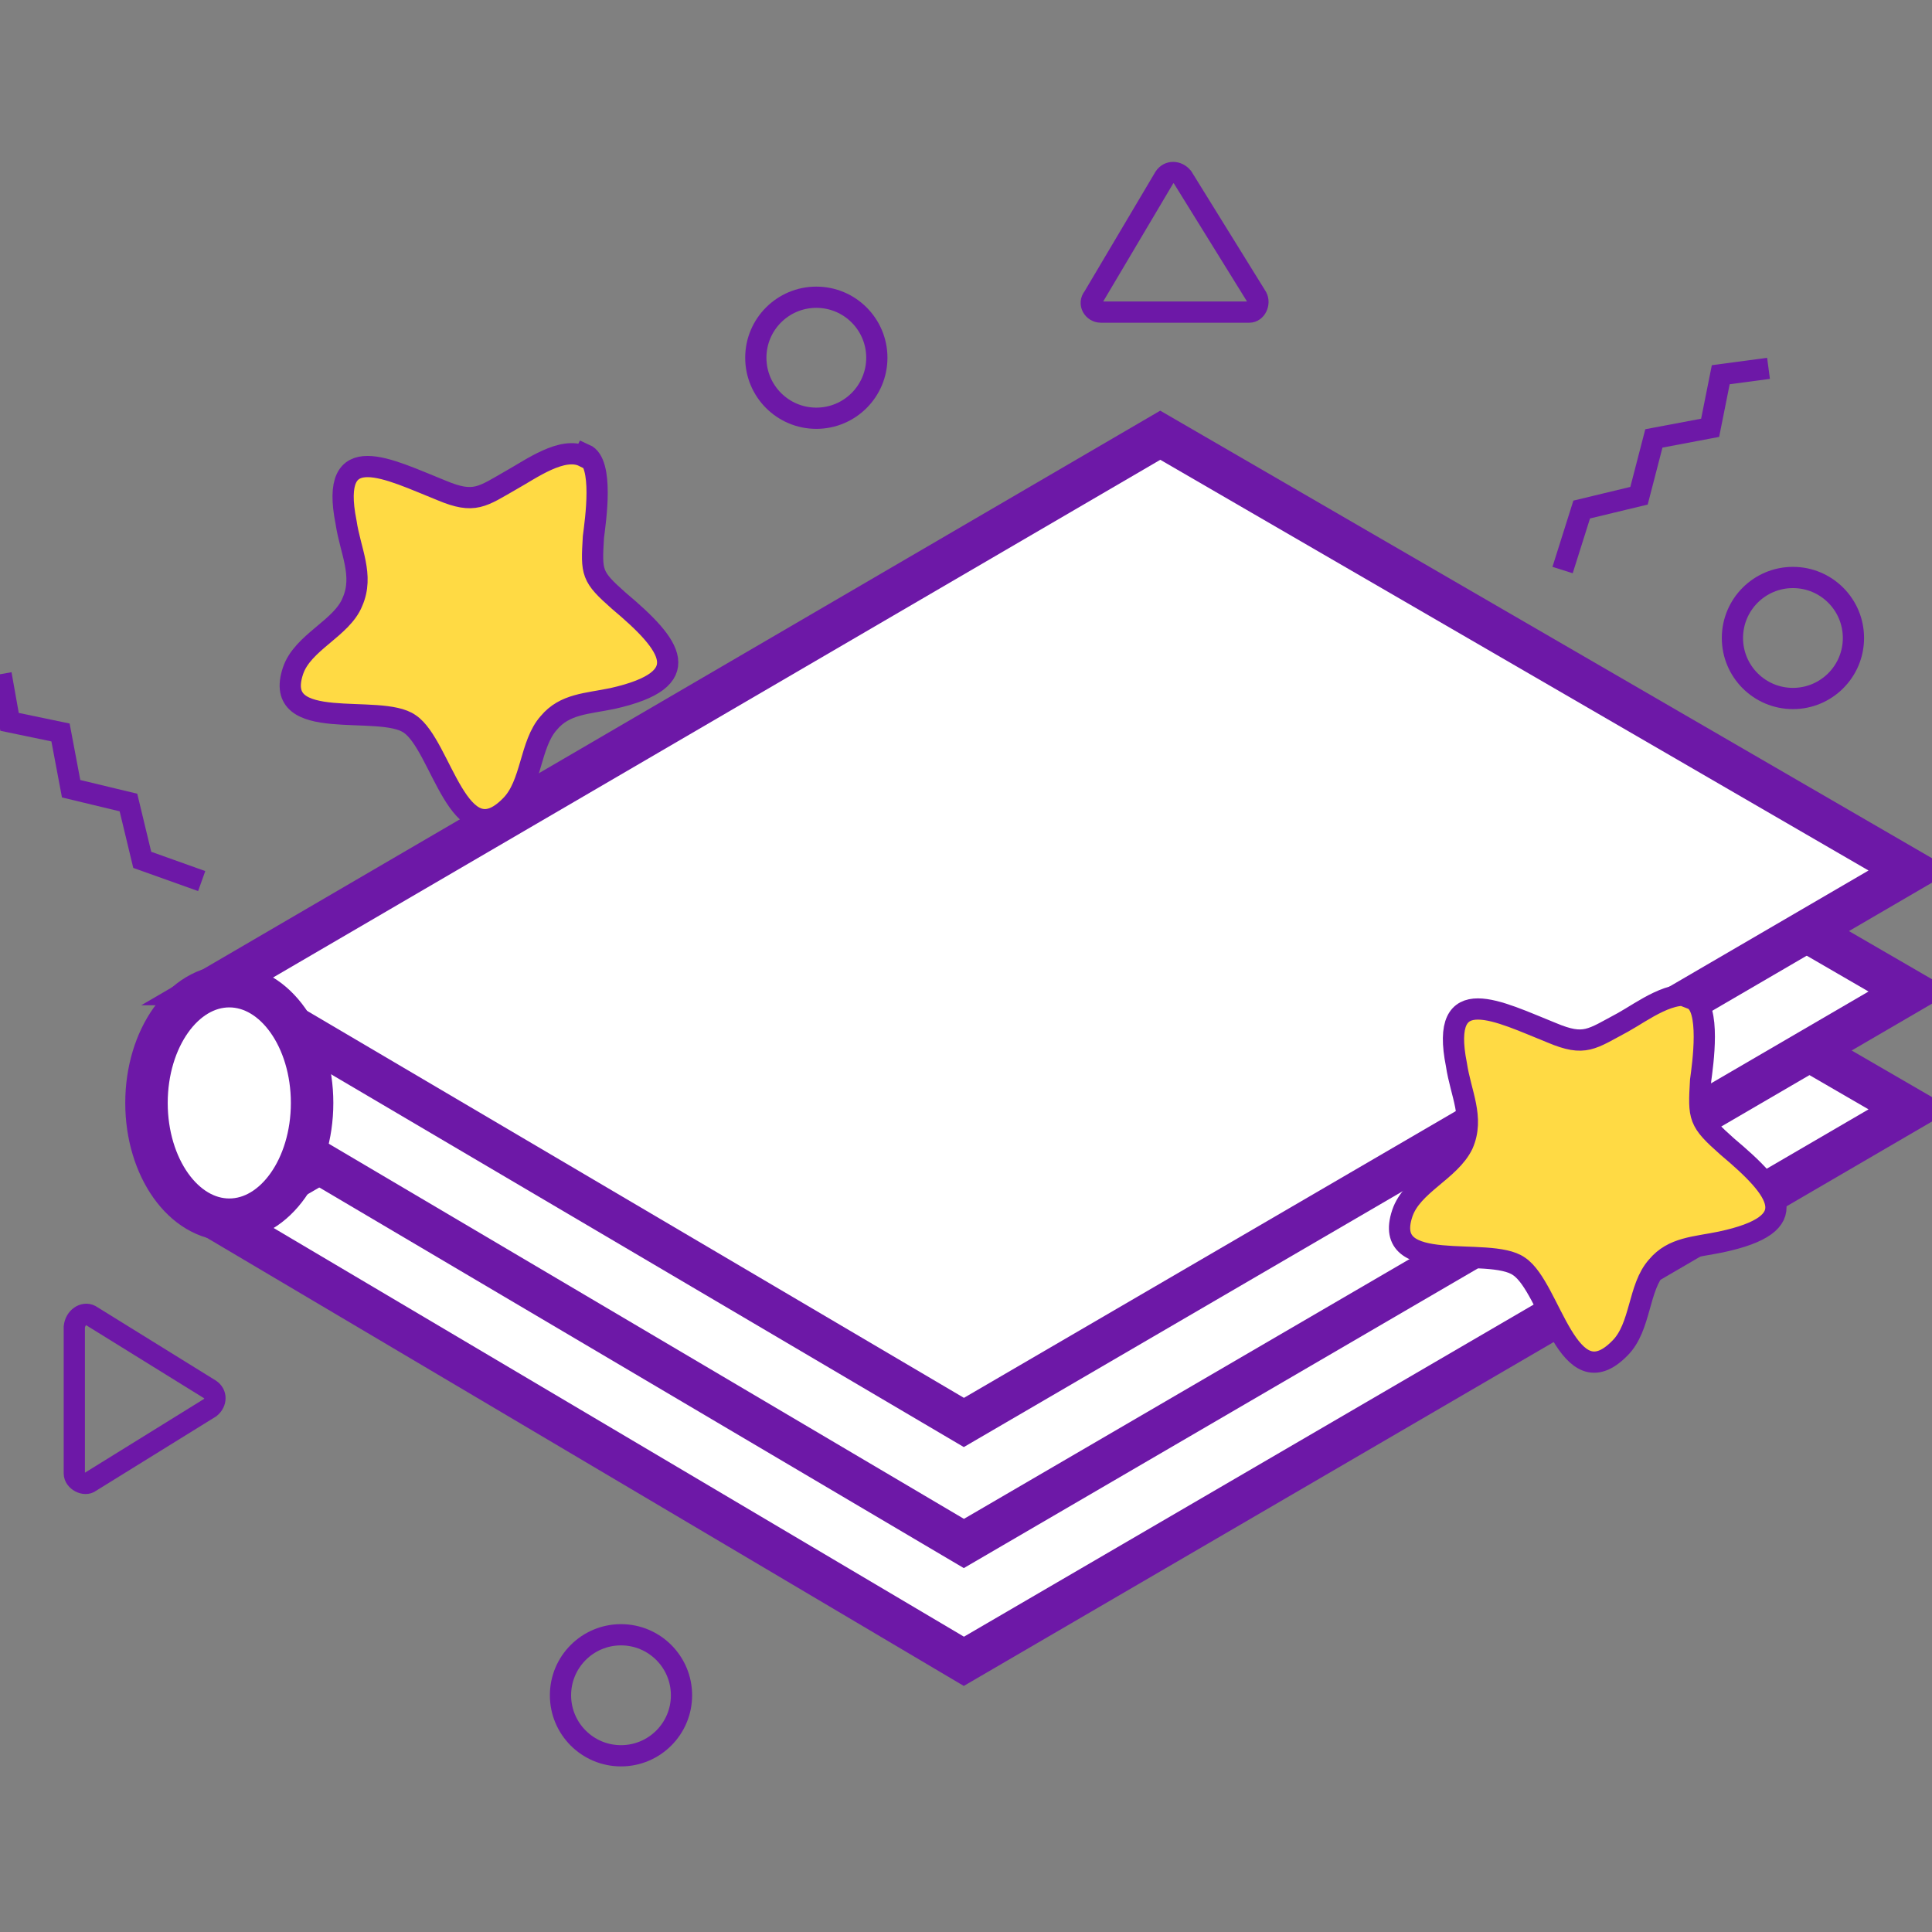 <svg version="1" id="Layer_1" xmlns="http://www.w3.org/2000/svg" viewBox="0 0 182 182"><rect x="0" y="0" width="182" height="182" fill="#808080" stroke="none"/><style>.blost0{fill:#FFFFFF;stroke:#6D18A7;stroke-width:4;stroke-miterlimit:10;} .blost1{fill:#FFDA44;stroke:#6D18A7;stroke-width:2;stroke-miterlimit:10;} .blost2{fill:none;stroke:#6D18A7;stroke-width:2;stroke-miterlimit:10;}</style><path class="blost0" d="M20.7 115l88.6-51.5 70.7 41-89.2 52L20.7 115z"/><path class="blost0" d="M20.7 104l88.6-51.6 70.7 41-89.2 52L20.7 104z"/><path class="blost0" d="M20.7 92.7L109.3 41 180 82l-89.2 52-70.1-41.3z"/><ellipse class="blost0" cx="21.6" cy="103.9" rx="7.8" ry="11"/><path class="blost1" d="M55 43c-2-1-5 1.2-6.8 2.2-2.8 1.6-3.5 2.3-6.6 1-5-2-10.6-5-9 3 .4 2.7 1.7 5 .6 7.5-1 2.5-4.7 3.8-5.6 6.5-2 6 8.2 3 11 5 3 2 4.6 12.7 9.5 7.7 2-2 1.8-5.8 3.6-7.8 1.5-1.8 3.6-1.8 6-2.3 8-1.8 5.6-5 .6-9.2-2.6-2.3-2.6-2.6-2.4-6 .2-1.6 1-7-.8-7.8l-.1.2z"/><path class="blost2" d="M103.7 29.4h14c.6 0 1-.8.7-1.4l-7-11.3c-.5-.6-1.3-.6-1.7 0L103 28c-.5.6 0 1.4.7 1.4z"/><circle class="blost2" cx="76.9" cy="33.7" r="5.7"/><circle class="blost2" cx="168.9" cy="60.1" r="5.7"/><circle class="blost2" cx="58.5" cy="159.7" r="5.7"/><path class="blost2" d="M7 125v13.8c0 .7 1 1.2 1.5.8l11.3-7c.6-.5.6-1.3 0-1.7l-11.3-7c-.6-.3-1.4.2-1.5 1.1zm140.2-71.3L149 48l5.4-1.3 1.4-5.4 5.3-1 1-5 4.5-.6M19 83l-5.6-2-1.3-5.4-5.4-1.3-1-5.3-4.8-1-.8-4.5"/><path class="blost1" d="M159.7 94c-2-1-5 1.3-6.8 2.3-3 1.6-3.6 2.3-6.7 1-5-2-10.6-5-9 3 .4 2.7 1.7 5 .6 7.5-1.2 2.5-4.8 3.8-5.7 6.5-2 6 8.2 3 11 5 3 2 4.6 12.7 9.5 7.7 2-2 1.7-5.7 3.5-7.7 1.5-1.8 3.6-1.8 6-2.3 8-1.7 5.6-4.8.6-9-2.7-2.4-2.7-2.7-2.5-6.2.2-1.5 1-7-.8-7.7l.3-.1z"/></svg>
